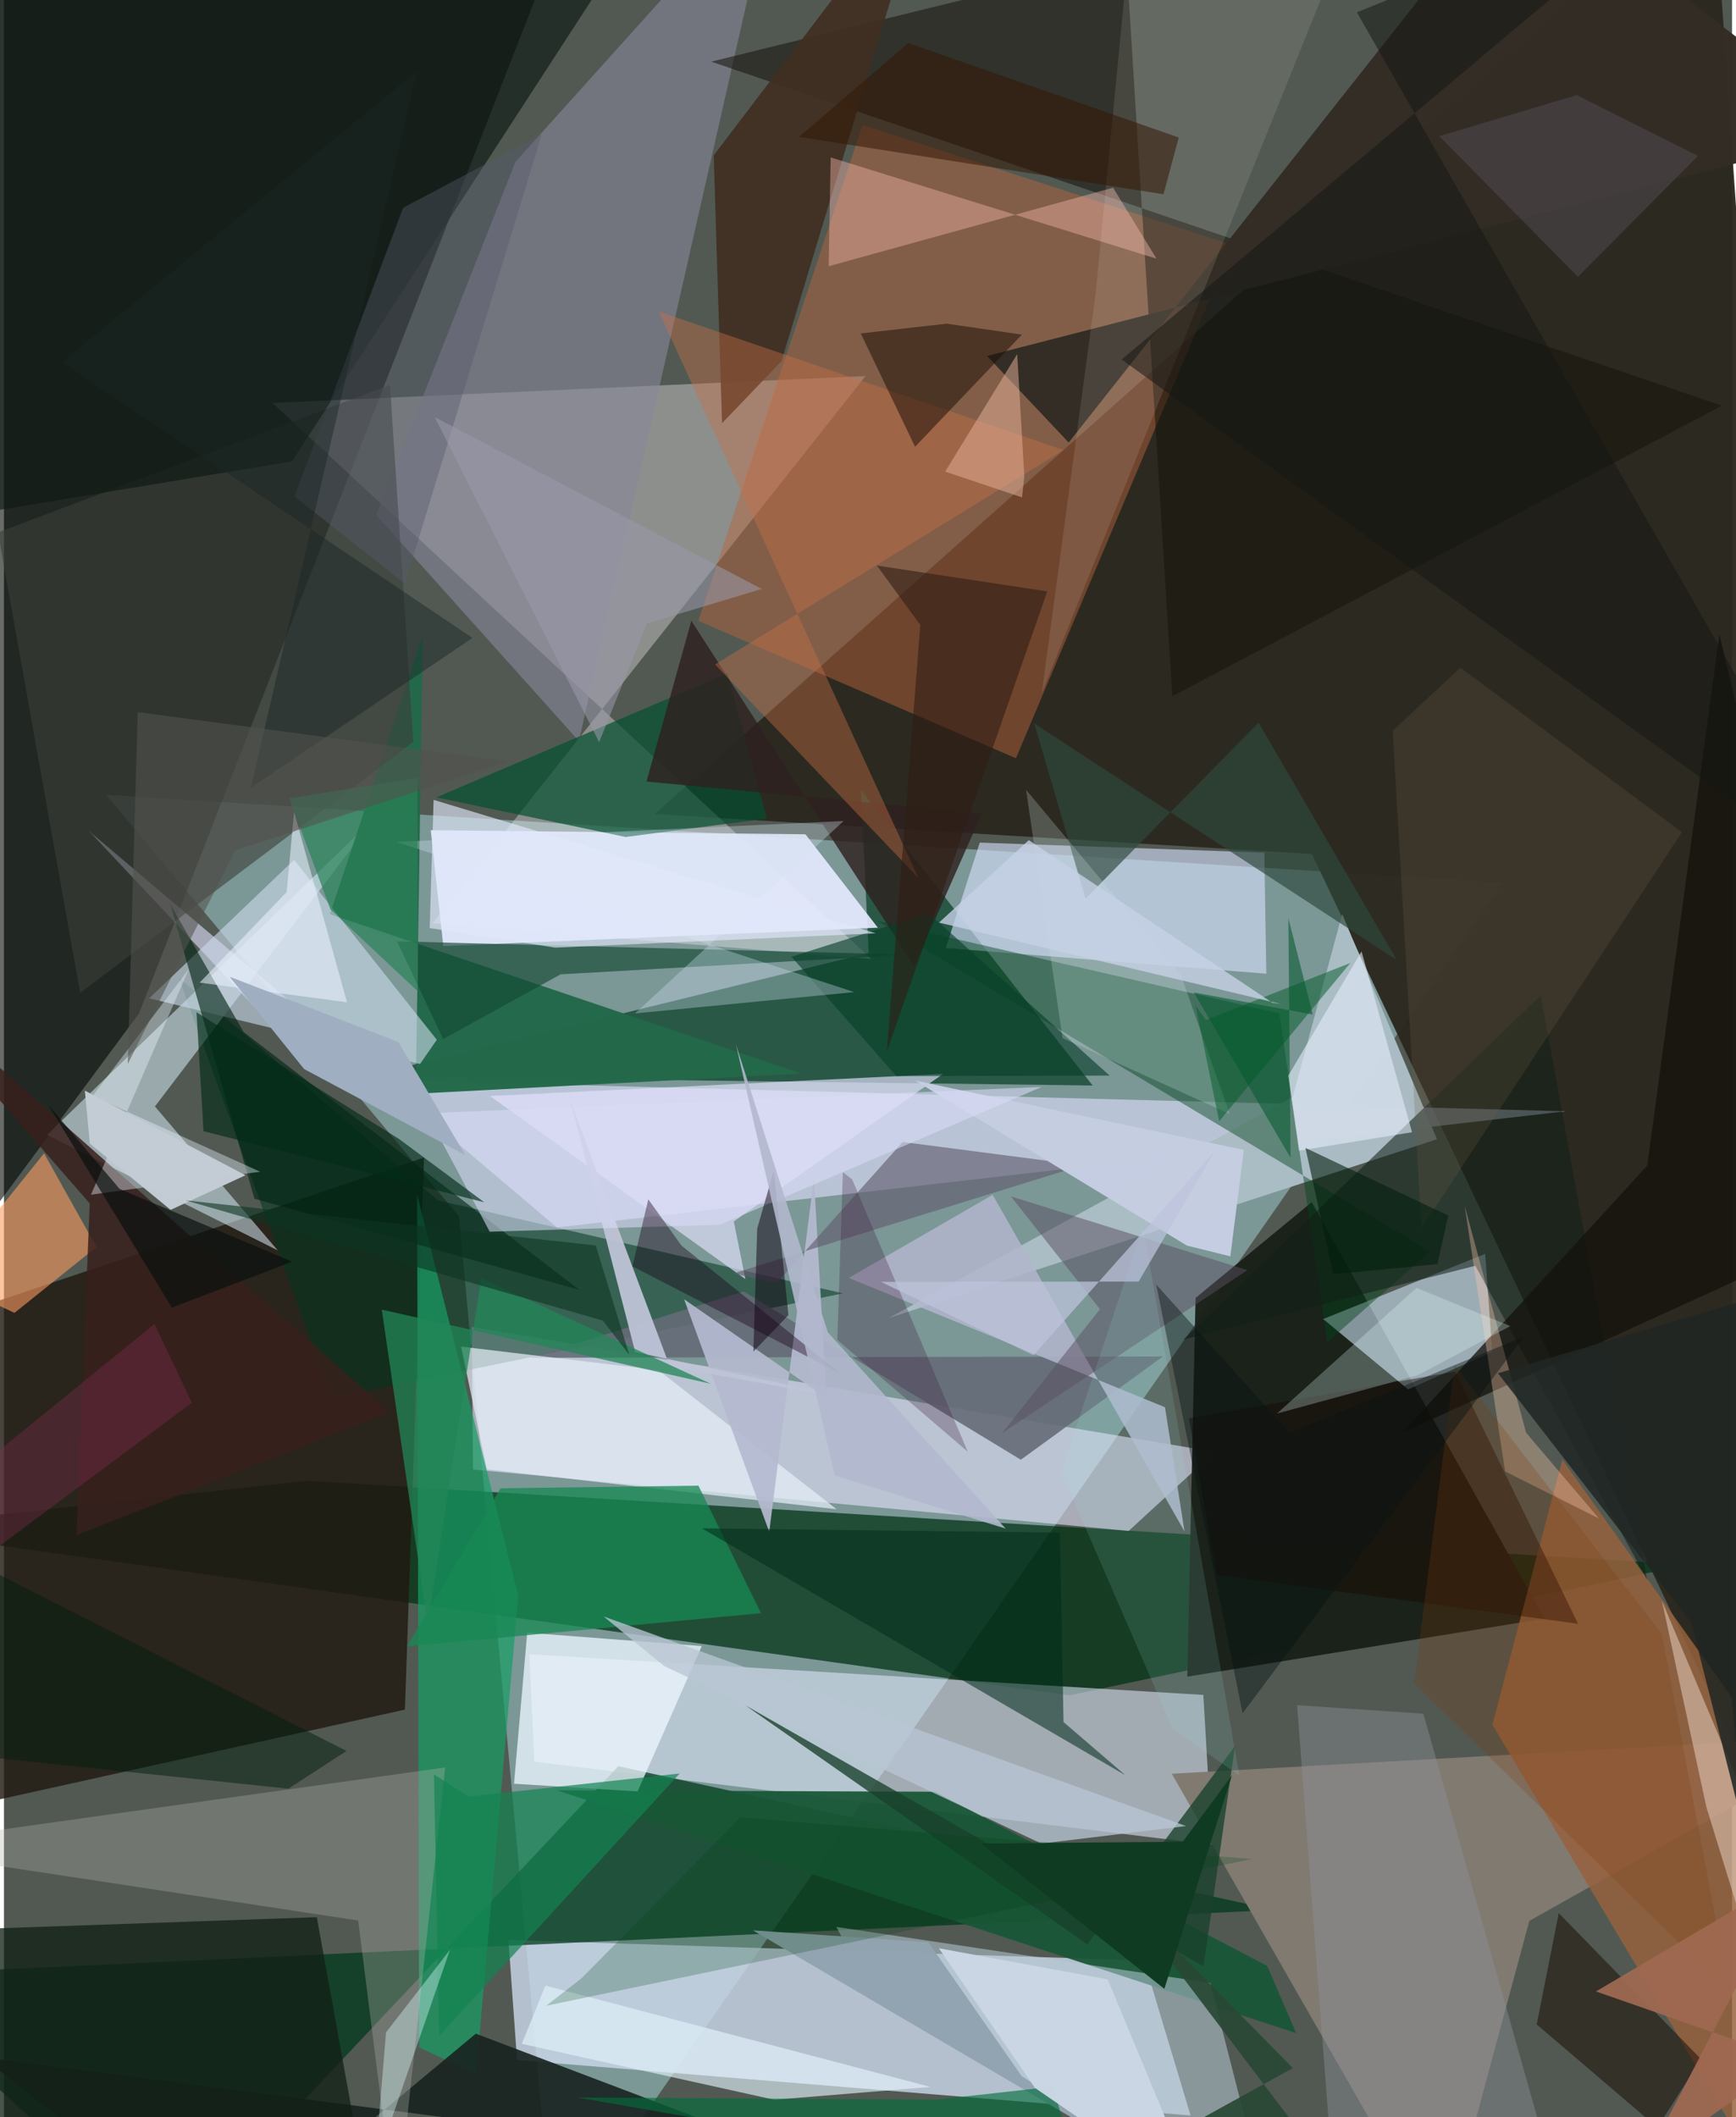 <svg xmlns="http://www.w3.org/2000/svg" width="228" height="278" viewBox="0 0 836 1024"><path fill="#515952" d="M0 0h836v1024H0z"/><path fill="#9ec9cd" fill-opacity=".553" d="M265.958 1086l-45.761-497.619L49.387 384.42l675.63 42.586z"/><path fill="#cad8ea" fill-opacity=".816" d="M244.037 938.257l307.485 9.963 22.541 74.974-325.838-26.8z"/><path fill="#2b271e" fill-opacity=".957" d="M826.756-62L314.8 393.759l317.978 19.292L898 972.423z"/><path fill="#000500" fill-opacity=".588" d="M-49.553 645.409L-45.45-62h326.46L65.379 490.085z"/><path fill="#003214" fill-opacity=".729" d="M146.949 716.25l667.431 40.506-298.794 63.218L-62 739.094z"/><path fill="#e3ebff" fill-opacity=".557" d="M256.56 852.07l327.926 40.207-4.27-72.503-326.073-19.688z"/><path fill="#00381a" fill-opacity=".737" d="M-62 955.355l676.58-31.57-317.357-69.513L79.279 1085.84z"/><path fill="#1b4e38" fill-opacity=".855" d="M414.61 382.208l3.724 78.743-242.79 59.598 351.136 4.477z"/><path fill="#201810" fill-opacity=".812" d="M203.215 559.868l-250.6 84.31L-62 883.544l255.962-56.67z"/><path fill="#e0e2ff" fill-opacity=".596" d="M41.25 402.042l112.377 119.53 601.915 15.904-488.017 56.2z"/><path fill="#fffbff" fill-opacity=".337" d="M416.794 181.9l-286.868 13.008L419.618 463.84l-212.22-17.3z"/><path fill="#e7e4fd" fill-opacity=".588" d="M226.276 641.754l.644 69.004 317.202 29.686 41.548-38.213z"/><path fill="#1a2119" fill-opacity=".969" d="M745.27 782.848L632.65 581.45l-56.18 46.329-4.008 183.172z"/><path fill="#b9663d" fill-opacity=".478" d="M415.384 60.444l178.938 58.123L489.566 366.74l-153.658-66.467z"/><path fill="#00381e" fill-opacity=".545" d="M209.984 580.594l195.913 44.958L158.47 676.15l-74-203.471z"/><path fill="#807a71" d="M564.966 857.903L695.608 1086l42.334-156.935L898 839.118z"/><path fill="#e6eafe" fill-opacity=".91" d="M387.734 403.516l35.038 45.171-210.233 8.908-6.08-56.044z"/><path fill="#dff4ff" fill-opacity=".518" d="M73.022 535.16l106.795-140.153L20.851 548.902l111.58 55.853z"/><path fill="#abbcc4" fill-opacity=".996" d="M693.257 551.017L647.372 442.1l-23.865 88.44-195.552 106.988z"/><path fill="#d5ecff" fill-opacity=".569" d="M679.31 672.008l40.673-18.116-3.42-47.433-78.342 31.515z"/><path fill="#d8e1fe" fill-opacity=".604" d="M610.692 470.953l-.96-58.563-137.653-4.862-16.429 50.976z"/><path fill="#23684a" fill-opacity=".98" d="M202.607 307.272L199.209 529l186.611-9.745-228.135-77.094z"/><path fill="#97613e" fill-opacity=".835" d="M720.062 834.171l137.556 230.438-21.791-243.68-81.913-115.01z"/><path fill="#8a879a" fill-opacity=".612" d="M247.457 78.293L373.683-62l-95.565 420.42-98.029-109.345z"/><path fill="#179e65" fill-opacity=".706" d="M200.877 990.29l27.51 12.851 20.466-231.356-49-193.988z"/><path fill="#18140d" fill-opacity=".557" d="M543.003-19.511l22.23 356.288L831.124 196.2 342.128 29.815z"/><path fill="#024e31" fill-opacity=".69" d="M349.997 325.675L209.17 385.66l91.549 19.157 68.372-8.903z"/><path fill="#00451b" fill-opacity=".447" d="M617.014 490.103l23.184 159.054 49.738-43.855L422.71 445.479z"/><path fill="#182320" fill-opacity=".914" d="M228.27 983.612L105.304 1086-10.48 994.924l409.472 53.401z"/><path fill="#195637" fill-opacity=".941" d="M267.49 865.904l182.905.696 160.75 84.258 13.971 32.492z"/><path fill="#edf5ff" fill-opacity=".769" d="M337.587 796.15l-84.454-6.472-6.384 73.046 59.791 3.742z"/><path fill="#cbd9ea" fill-opacity=".612" d="M140.36 415.872l-70.097 66.98 131.024 31.768 8.11-11.711z"/><path fill="#3b3e39" fill-opacity=".612" d="M198.034 358.868L36.861 480.184-2.905 257.515l189.666-71.333z"/><path fill="#332d26" fill-opacity=".988" d="M515.093 214.043l-39.51-41.875L898 63.541 733.32-62z"/><path fill="#b4b4af" fill-opacity=".329" d="M171.354 928.885l18.356 145.167 23.733-219.197L-62 893.42z"/><path fill="#b7c9d6" fill-opacity=".549" d="M414.125 952.926L616.047 1086l-32.47-126.903-180.913-27.116z"/><path fill="#e3e2fd" fill-opacity=".659" d="M353.071 590.78l101.247-71.377-219.194 10.696 123.57 88.578z"/><path fill="#154a34" fill-opacity=".659" d="M212.47 502.537l56.828-31.291 167.9-9.513-247.024-6.444z"/><path fill="#402e21" fill-opacity=".91" d="M347.393 204.692l-4.028-129.568L447.644-62l-71.47 236.655z"/><path fill="#102018" fill-opacity=".565" d="M794.901 764.097l-83.098-151.882-141.212 35.681 172.885-166.52z"/><path fill="#656c77" fill-opacity=".894" d="M357.82 624.642L254.78 656.7l305.911-.643-68.75 49.967z"/><path fill="#fb9c61" fill-opacity=".592" d="M-29.565 618.745l34.647 16.256 39.676-31.832-25.353-45.363z"/><path fill="#e5ecf6" fill-opacity=".722" d="M402.823 729.967l-169.216-19.302-12.464-59.357 95.537 11.406z"/><path fill="#012312" fill-opacity=".612" d="M115.898 499.102l162.444 124.773-157.175-44.106-40.722-142.495z"/><path fill="#19402c" fill-opacity=".78" d="M595.533 844.52L580.33 951.077 358.819 824.906l165.319 115.54z"/><path fill="#b2b6cc" fill-opacity=".859" d="M571.124 740.695l-9.455-60.063-152.953-62.553 69.588-40.186z"/><path fill="#e3f4fc" fill-opacity=".635" d="M261.949 960.37l-11.426 28.155 122.1 27.048 75.66-6.193z"/><path fill="#2e201f" fill-opacity=".812" d="M310.822 378.024l162.31 15.345-32.733 73.977-107.862-167.093z"/><path fill="#122016" fill-opacity=".765" d="M-13.268 1052.054l193.31 33.596-28.696-158.377L-62 934.723z"/><path fill="#b5bad0" fill-opacity=".918" d="M329.038 628.4l68.885 47.802-6.077-106.72-21.616 171.441z"/><path fill="#c77046" fill-opacity=".416" d="M442.368 424.633L344.021 321.37l168.53-103.694-195.77-67.041z"/><path fill="#635c6f" fill-opacity=".631" d="M434.772 552.338l-61.099 68.393-20.802-4.842 168.747-52.266z"/><path fill="#0f1a13" fill-opacity=".651" d="M139.368 223.14L316.104-49.025-35.914-9.503-62 256.526z"/><path fill="#f1b3a9" fill-opacity=".439" d="M536.555 90.781l-137.581 37.983.961-52.627 157.633 48.976z"/><path fill="#bfc4d7" fill-opacity=".937" d="M305.37 653.914l117.256 25.168-100.46-18.075-47.954-127.989z"/><path fill="#c5cde1" fill-opacity=".996" d="M599.816 556.153l-6.527 51.507-20.993-5.2-131.53-79.841z"/><path fill="#ecd6c8" fill-opacity=".506" d="M802.092 774.333l52.17 123.67 27.643 165.262-58.333-189.26z"/><path fill="#190d03" fill-opacity=".522" d="M821.032 995.97l-68.868-70.665-10.659 53.85 58.365 49.834z"/><path fill="#178854" fill-opacity=".757" d="M366.24 780.234l-30.265-61.662-95.722 1.278-45.369 76.48z"/><path fill="#1d0e06" fill-opacity=".514" d="M414.484 161.268l26.288 54.823 51.696-54.254-36.454-5.293z"/><path fill="#15120d" fill-opacity=".753" d="M898 592.011l-68.114-285.174-34.928 256.942-118.5 129.21z"/><path fill="#138351" fill-opacity=".702" d="M224.673 868.926l102.238-11.153-116.44 127.033-2.412-126.589z"/><path fill="#002d1b" fill-opacity=".545" d="M510.832 741.283l-173.192-2.088 204.892 119.437-29.94-25.725z"/><path fill="#073e29" fill-opacity=".627" d="M380.975 462.734l50.778 57.756 103.108-.281-87.547-78.51z"/><path fill="#38201d" fill-opacity=".851" d="M41.492 582.05L-62 463.42l248.612 219.615-151.519 59.489z"/><path fill="#f7eddc" fill-opacity=".114" d="M528.237 141.167L547.787-62H661.89L502.083 335.151z"/><path fill="#2e493d" fill-opacity=".667" d="M673.737 464.295l-66.78-114.792-83.72 85.158-24.782-84.738z"/><path fill="#dadbf7" fill-opacity=".565" d="M204.533 538.491l297.519-12.786-155.693 66.652-111.363 3.37z"/><path fill="#ecf4ff" fill-opacity=".392" d="M123.92 566.725l-81.024-36.656 46.562-61.386-47.372 109.134z"/><path fill="#90949c" fill-opacity=".408" d="M686.68 828.847l-61.097-4.136L645.373 1086H759.2z"/><path fill="#0c5c35" fill-opacity=".612" d="M622.423 559.97l-46.813-79.99 57.58 10.749-11.823-46.647z"/><path fill="#b8c5d4" fill-opacity=".769" d="M319.443 805.85l182.416 85.822 70.015-8.474L290.09 781.824z"/><path fill="#705c49" fill-opacity=".243" d="M685.773 593.953l-13.961-240.48 32.775-30.574 107.172 79.605z"/><path fill="#e5ecfc" fill-opacity=".592" d="M681.194 547.62l-54.696 8.92-5.169-36.283 35.433-60.107z"/><path fill="#92a3b0" fill-opacity=".992" d="M447.17 939.377l-84.83-5.735L621.807 1086l-129.447-81.81z"/><path fill="#cfe5e4" fill-opacity=".243" d="M592.996 538.815l-80.861-36.731-17.673-120.094 75.004 89.878z"/><path fill="#595062" fill-opacity=".498" d="M487.142 578.656l43.063 54.542-47.317 59.91 118.646-78.78z"/><path fill="#1b0118" fill-opacity=".404" d="M404.732 664.399l-76.984-61.967-16.023-22.35-7.704 32.402z"/><path fill="#151713" fill-opacity=".533" d="M654.523 5.98L821.374-62l-280.69 235.873L898 431.931z"/><path fill="#180700" fill-opacity=".435" d="M702.203 663.355l-128.945 22.638 13.427 75.694 174.807 23.67z"/><path fill="#d0e3f0" fill-opacity=".341" d="M305.249 490.159l106.1-10.31-221.479-72.633 216.335-10.12z"/><path fill="#d4f7fb" fill-opacity=".4" d="M184.836 982.994l30.91-39.897-38.756 112.388 3.97-25.626z"/><path fill="#026d3d" fill-opacity=".635" d="M450.816 1015.54l-173.576-1.075 243.95 42.537-13.67-47.765z"/><path fill="#ffcaaf" fill-opacity=".341" d="M726.213 711.661l45.418 22.804-35.256-41.525-29.754-109.821z"/><path fill="#412040" fill-opacity=".298" d="M466.211 702.081l-63.037-53.991 2.67-81.168 4.491 3.524z"/><path fill="#edf2ff" fill-opacity=".549" d="M94.678 475.268l71.267 9.499-25.59-92.141-3.593 38.842z"/><path fill="#228557" fill-opacity=".749" d="M230.93 618.174l-25.942 167.852-22.203-152.603 159.168 35.873z"/><path fill="#575b6d" fill-opacity=".42" d="M193.106 100.513l67.116-35.56-66.25 217.394-53.431-42.27z"/><path fill="#cad6e3" fill-opacity=".988" d="M498.783 1009.872l-46.508-67.567 81.682 15.043 44.603 107.238z"/><path fill="#301e14" fill-opacity=".596" d="M427.098 508.665l77.616-222.617-82.408-12.507 21.004 28.751z"/><path fill="#341705" fill-opacity=".533" d="M560.968 93.969l-176.28-27.787 52.745-45.378 130.896 45.685z"/><path fill="#e1e7fa" fill-opacity=".643" d="M266.694 458.352l-60.736-9.484 1.89-61.996 213.917 64.537z"/><path fill="#e0ffff" fill-opacity=".263" d="M684.061 665.115l44.663-23.743-45.394-18.458-67.495 60.773z"/><path fill="#004214" fill-opacity=".231" d="M262.343 970.103l341.164-70.944-247.205-20.157-76.831 77.774z"/><path fill="#c3ccd5" fill-opacity=".996" d="M41.54 553.105l-2.403-25.609 77.7 40.931-36.209 16.746z"/><path fill="#212724" fill-opacity=".867" d="M898 612.436l-39.407 339.733-42.258-167.336-93.566-120.646z"/><path fill="#e5b099" fill-opacity=".51" d="M492.508 240.572l-37.173-12.463 34.843-56.833 3.443 59.235z"/><path fill="#a0aec2" d="M223.16 558.663l-32.34-54.68-81.642-31.582 36.034 44.66z"/><path fill="#2b8258" fill-opacity=".71" d="M200.274 479.49l-.276-103.214-61.927 9.888 19.86 53.662z"/><path fill="#100110" fill-opacity=".498" d="M364.402 594.24l-1.86 59.487 16.957-17.658-7.095-69.805z"/><path fill="#001e0c" fill-opacity=".58" d="M698.706 587.92l-5.236 23.481-50.42 4.909-13.43-61.099z"/><path fill="#051f0e" fill-opacity=".506" d="M-62 731.279l227.706 115.606-28.144 18.245L-62 844.16z"/><path fill="#032a18" fill-opacity=".643" d="M191.19 550.938l41.192 30.573-135.835-34.4-3.395-57.507z"/><path fill="#294835" fill-opacity=".918" d="M536.32 911.541l87.183 88.713L468.249 1086H668.48z"/><path fill="#08100e" fill-opacity=".671" d="M21.518 534.492l34.45 40.565 83.446 35.165-58.195 22.221z"/><path fill="#025b2a" fill-opacity=".506" d="M581.494 493.322l-5.022-6.936 11.416 55.91 63.454-76.54z"/><path fill="#4c474c" fill-opacity=".592" d="M761.448 133.895l58.057-58.493-58.571-29.405-66.55 19.87z"/><path fill="#823c09" fill-opacity=".243" d="M682.165 814.111l19.673-153.856L802.06 790.432l32.645 173.062z"/><path fill="#c6d1e6" fill-opacity=".792" d="M613.657 485.007l3.968.56-165.27-39.333 43.422-39.883z"/><path fill="#99efe1" fill-opacity=".133" d="M551 593.182l-39.512 118.676 54.068 124.628 32.136 22.277z"/><path fill="#bdc3db" fill-opacity=".737" d="M424.275 620l73.798 35.457 87.576-98.473-36.725 62.865z"/><path fill="#1a2627" fill-opacity=".475" d="M226.653 308.544l-107.207 72.483L199.74 34.471 28.102 175.113z"/><path fill="#a06952" fill-opacity=".933" d="M770.173 963.19l96.433-56.9-73.183 140.239 70.926-50.443z"/><path fill="#051111" fill-opacity=".42" d="M599.234 828.64l136.07-182.194-113.338 46.615-64.558-71.791z"/><path fill="#832d52" fill-opacity=".361" d="M-50.483 783.639L90.922 678.47l-18.116-38.084-96.785 78.689z"/><path fill="#0e3b22" d="M570.253 890.789l-97.534.83 88.65 70.31 32.702-103.238z"/><path fill="#53524e" fill-opacity=".573" d="M59.881 514.661l51.908-103.295 132.382-43.101-179.467-23.81z"/><path fill="#0c3522" fill-opacity=".596" d="M302.483 655.23l-16.185-52.851-198.475-21.82 201.93 58.186z"/><path fill="#b2b7ce" fill-opacity=".894" d="M484.583 739.323l-82.687-25.697-47.773-208.444 44.478 139.247z"/><path fill="#9b99aa" fill-opacity=".557" d="M366.598 284.861l-55.587 16.712-23.077 57.364L208.4 201.742z"/></svg>